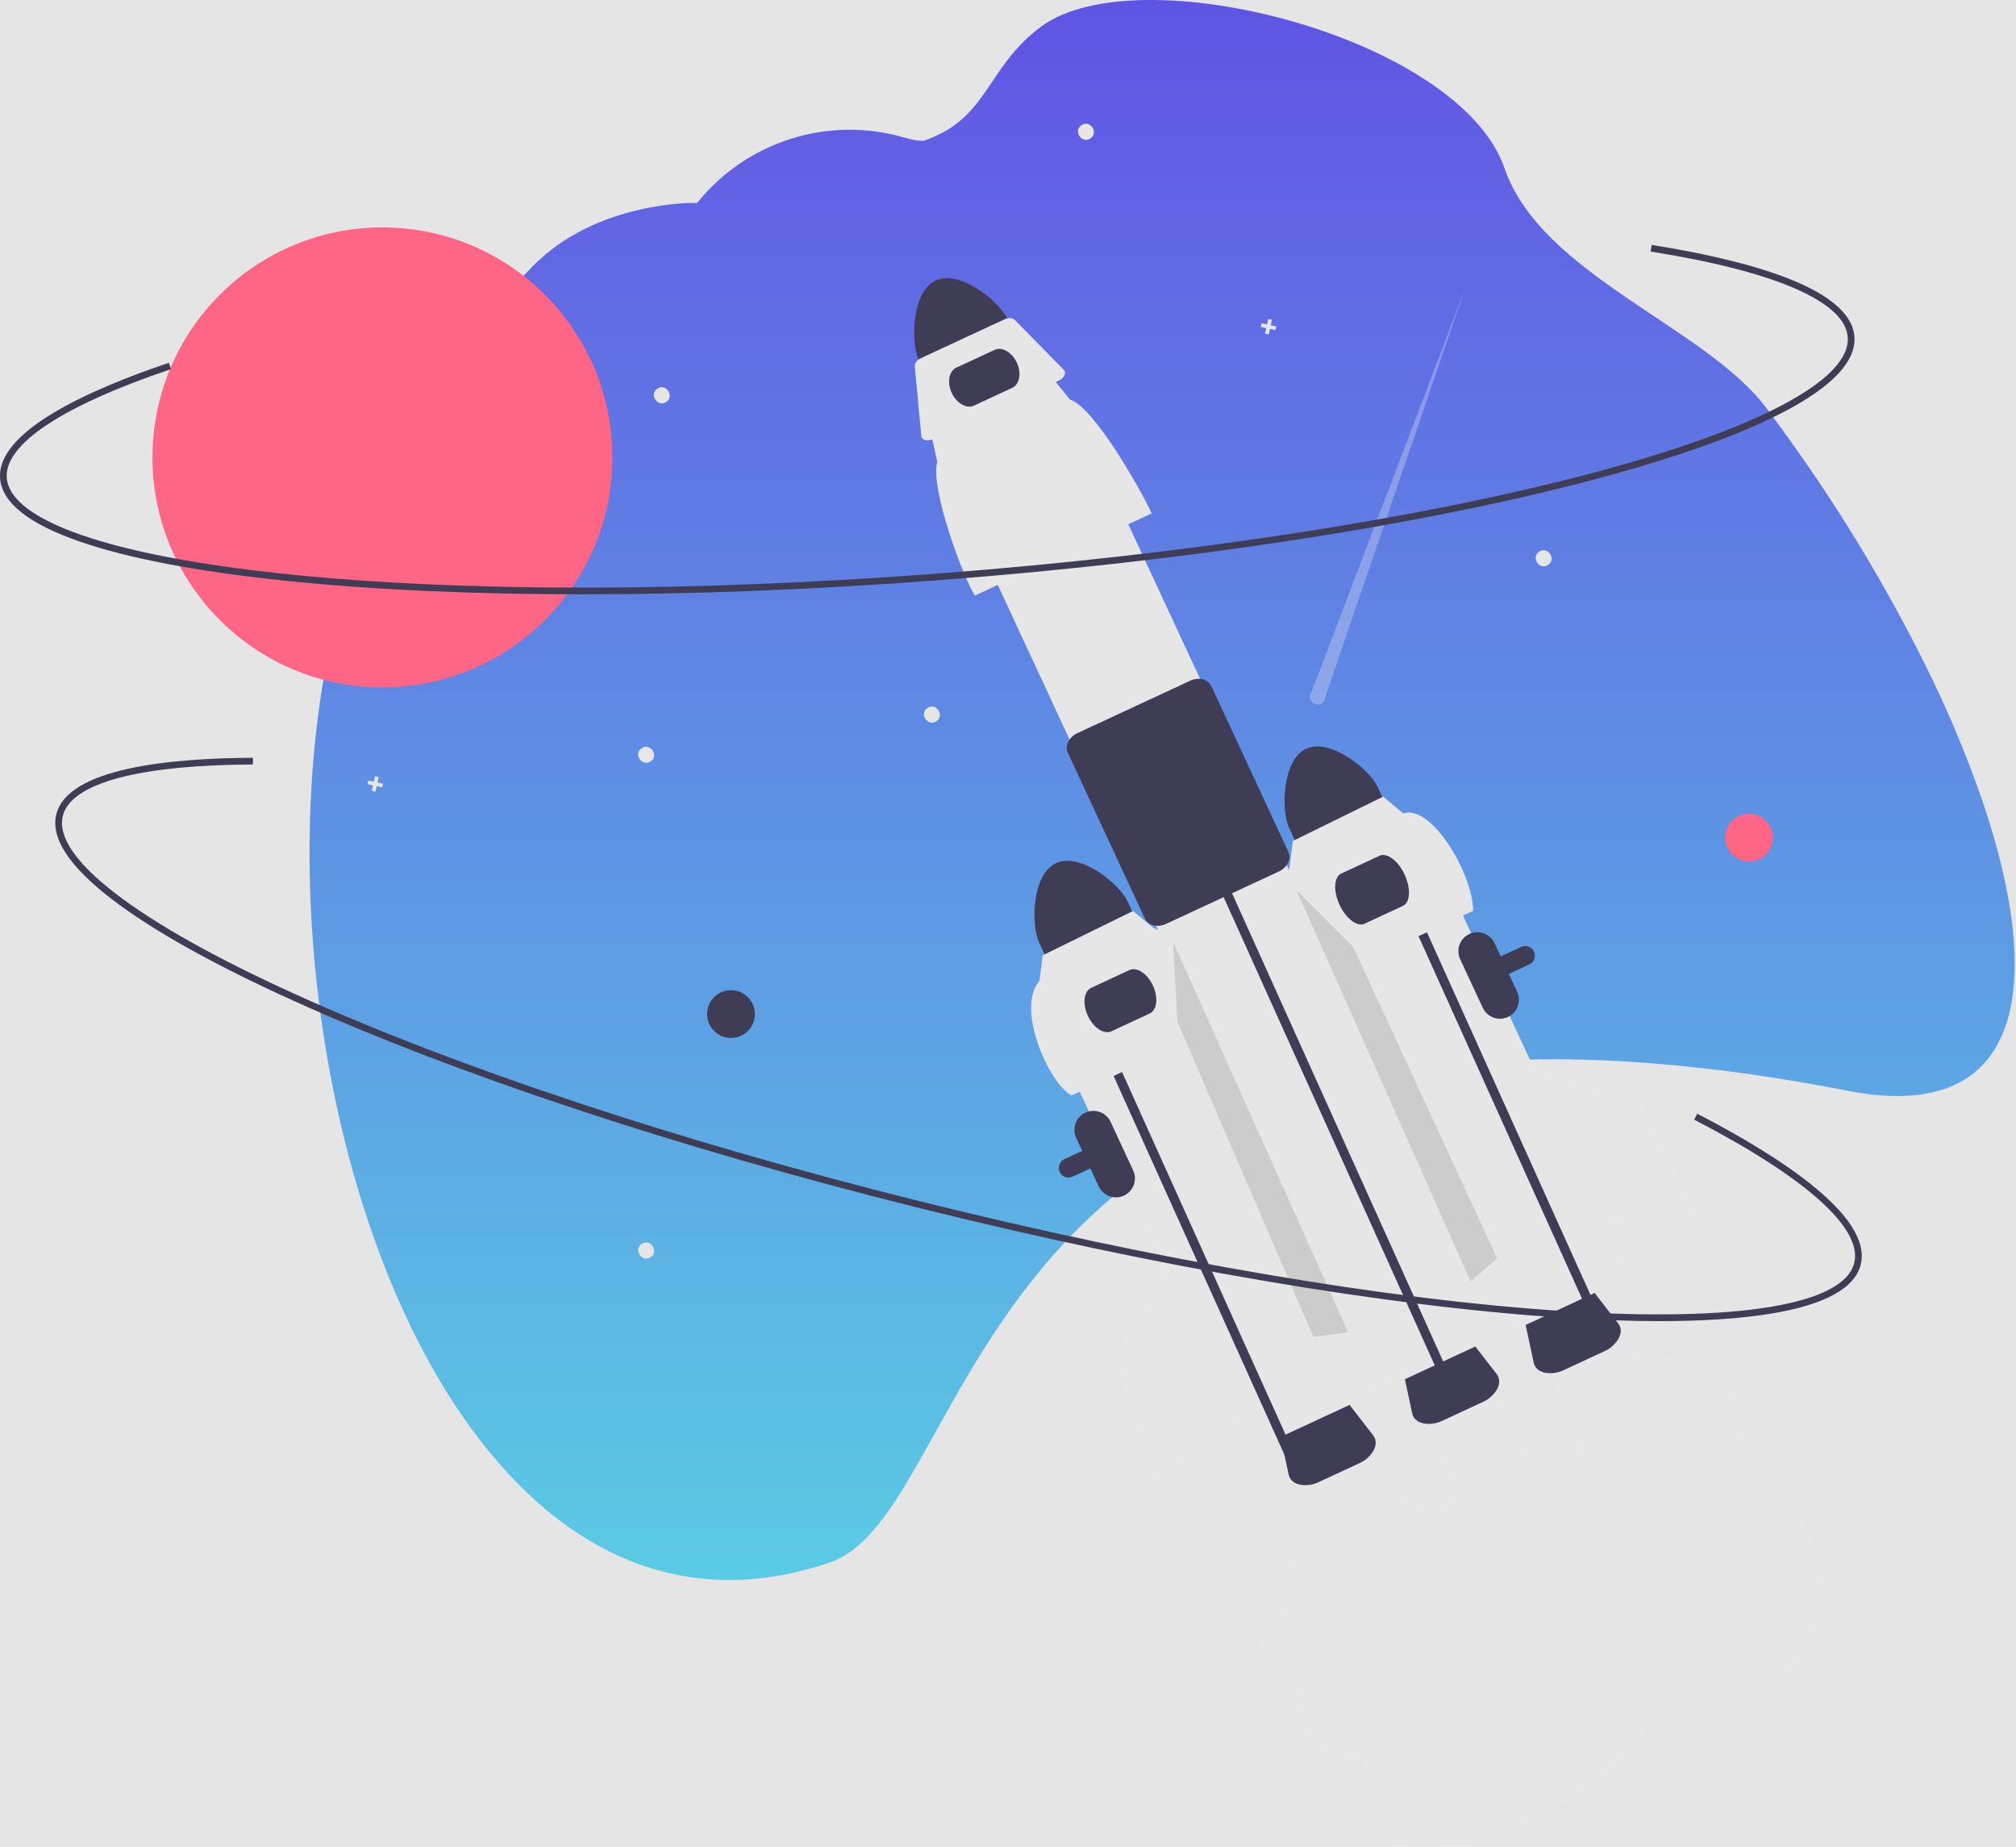 <svg width="903" height="827" viewBox="0 0 903 827" fill="none" xmlns="http://www.w3.org/2000/svg">
<rect width="903" height="827" fill="#E5E5E5"/>
<g id="undraw_outer_space_re_u9vd 1" clip-path="url(#clip0_0_1)">
<path id="Vector" d="M578.159 659.811L586.83 679.255C579.782 678.133 573.227 684.153 573.079 691.884C572.932 699.615 579.219 707.658 586.268 708.757C584.921 714.759 579.108 717.405 574.061 719.831C569.015 722.257 563.576 726.281 563.951 732.677C564.253 737.812 568.499 742.346 573.009 744.169C577.518 745.992 582.25 745.711 586.817 745.406C579.896 752.645 579.222 766.253 585.3 776.016C591.378 785.779 603.517 790.585 612.605 786.828C606.183 794.816 607.579 809.445 615.549 817.69C623.583 826.001 635.227 826.805 645.406 825.929C671.327 823.738 696.027 813.95 716.412 797.789C724.194 791.606 731.463 784.334 735.902 774.848C740.341 765.362 741.649 753.352 737.514 742.558C738.629 756.08 752.164 766.76 764.34 767.358C776.516 767.956 787.147 761.098 796.181 753.277C808.195 742.877 819.318 728.298 817.669 710.31C816.853 701.405 812.963 692.841 809.148 684.545L801.753 668.462C798.767 661.97 795.714 655.367 791.22 649.919C786.726 644.47 780.489 640.252 774.247 640.292C775.674 633.772 777.108 627.009 775.912 620.081C774.716 613.153 770.136 605.981 763.907 604.358C755.981 602.294 749.263 609.609 741.292 608.919C733.621 608.255 727.282 600.557 719.833 597.507C716.766 596.18 713.379 595.777 710.086 596.347C706.794 596.916 703.739 598.434 701.296 600.713C696.574 605.323 694.605 613.111 696.3 620.48C697.784 626.936 701.735 632.629 704.132 638.855C706.53 645.081 706.902 653.086 702.297 656.486C696.74 660.589 688.283 655.006 683.941 648.252C679.6 641.497 677.108 633.318 671.618 627.638C665.139 620.933 654.996 619.362 648.325 624.029C641.654 628.696 639.103 639.148 642.466 648.033C645.216 655.297 651.515 662.646 649.33 669.487C647.021 676.717 636.918 675.802 630.823 670.692C624.729 665.582 620.682 657.886 614.662 652.662C608.548 647.356 600.564 645.031 593.555 646.516C589.999 647.341 586.709 649.048 583.987 651.48C581.265 653.912 579.2 656.99 577.982 660.431" fill="#E6E6E6"/>
<path id="Vector_2" d="M718.556 605.17L700.563 613.529C697.859 614.865 694.791 615.279 691.829 614.707C689.217 614.089 687.452 612.492 686.988 610.323L682.802 590.769C682.011 587.081 685.066 582.716 690.066 580.393L700.002 575.777C705.001 573.454 710.307 573.934 712.616 576.917L724.861 592.727C726.219 594.481 726.301 596.86 725.089 599.254C723.615 601.886 721.321 603.964 718.556 605.17V605.17Z" fill="#3F3D56"/>
<g id="BlueBackground">
<path id="Vector_3" d="M160.64 243.762C177.555 197.465 203.952 155.211 238.141 119.705C267.148 89.594 312.291 90.845 312.291 90.845L312.549 90.525C323.414 77.127 337.994 67.235 354.459 62.092C370.925 56.948 388.542 56.781 405.102 61.612C409.406 62.848 412.717 63.395 414.292 62.845C442.999 52.798 441.65 30.121 466.418 11.852C509.785 -20.135 653.629 16.506 673.912 75.366C690.351 123.071 763.732 146.193 791.148 182.683C795.435 188.389 799.641 194.161 803.766 199.999C805.7 202.711 807.612 205.444 809.503 208.197C828.927 236.325 846.352 265.783 861.65 296.352C871.682 316.324 880.401 336.93 887.751 358.036C916.342 441.619 906.565 503.891 827.73 488.507C818.398 486.681 809.29 485.047 800.406 483.605C787.542 481.506 775.127 479.781 763.16 478.43C747.045 476.597 731.714 475.396 717.166 474.828C712.275 474.631 707.473 474.499 702.761 474.432C633.091 473.466 581.412 486.578 542.042 506.934C535.368 510.375 529.044 514.017 523.069 517.857C513.943 523.691 505.229 530.146 496.989 537.176C485.586 546.961 475.071 557.736 465.566 569.373L465.044 570.013C418.996 626.339 403.841 688.694 371.81 699.673C234.883 746.614 148.283 576.454 139.402 409.999C138.954 401.612 138.706 393.248 138.659 384.908C138.631 381.18 138.65 377.463 138.714 373.755C138.855 364.081 139.281 354.47 139.995 344.975C140.262 341.345 140.571 337.733 140.923 334.142C141.311 330.268 141.733 326.418 142.221 322.592C145.704 294.545 151.798 267.861 160.64 243.762Z" fill="url(#paint0_linear_0_1)"/>
</g>
<path id="Vector_4" d="M585.043 335.344C574.108 340.435 573.927 363.239 577.356 370.628L583.57 384.002L623.18 365.599L616.966 352.225C613.53 344.839 595.986 330.27 585.043 335.344Z" fill="#3F3D56"/>
<path id="Vector_5" d="M478.602 527.36C477.905 527.36 477.218 527.191 476.6 526.869C475.982 526.547 475.451 526.081 475.051 525.51C474.652 524.939 474.396 524.28 474.306 523.589C474.215 522.898 474.293 522.195 474.532 521.54C474.726 521.005 475.024 520.514 475.409 520.095C475.794 519.676 476.259 519.338 476.775 519.1L681.329 424.062C681.845 423.822 682.403 423.686 682.971 423.662C683.539 423.638 684.106 423.726 684.64 423.921C685.174 424.116 685.665 424.415 686.084 424.799C686.502 425.184 686.841 425.648 687.081 426.163C687.564 427.205 687.613 428.396 687.219 429.474C686.825 430.552 686.019 431.43 684.978 431.915H684.978L480.424 526.953C479.854 527.22 479.232 527.359 478.602 527.36V527.36Z" fill="#3F3D56"/>
<path id="Vector_6" d="M638.609 374.128L580.138 401.294L671.859 598.708L730.33 571.541L638.609 374.128Z" fill="#E6E6E6"/>
<path id="Vector_7" d="M419.114 125.617C408.179 130.709 407.998 153.512 411.427 160.901L417.641 174.276L457.251 155.873L451.037 142.498C447.601 135.113 430.057 120.544 419.114 125.617Z" fill="#3F3D56"/>
<path id="Vector_8" d="M664.129 627.864L646.136 636.224C643.431 637.559 640.364 637.973 637.402 637.401C634.79 636.783 633.025 635.186 632.561 633.018L628.374 613.464C627.584 609.775 630.639 605.411 635.638 603.088L645.575 598.471C650.574 596.149 655.88 596.628 658.189 599.611L670.433 615.422C671.791 617.175 671.874 619.554 670.661 621.949C669.188 624.581 666.894 626.659 664.129 627.864V627.864Z" fill="#3F3D56"/>
<path id="Vector_9" d="M608.81 655.31L590.817 663.669C588.113 665.005 585.045 665.419 582.083 664.847C579.471 664.229 577.706 662.632 577.242 660.464L573.056 640.909C572.265 637.221 575.32 632.856 580.319 630.534L590.256 625.917C595.255 623.594 600.561 624.074 602.87 627.057L615.115 642.868C616.473 644.621 616.555 647 615.342 649.394C613.869 652.027 611.575 654.104 608.81 655.31V655.31Z" fill="#3F3D56"/>
<path id="Vector_10" d="M488.282 197.982L429.811 225.149L615.214 624.197L673.685 597.031L488.282 197.982Z" fill="#E6E6E6"/>
<path id="Vector_11" d="M548.951 403.691L542.39 389.254L546.167 387.512L552.708 401.903L647.423 611.909L643.65 613.662" fill="#3F3D56"/>
<path id="Vector_12" d="M622.951 391.691L616.39 377.254L620.167 375.512L626.708 389.903L721.423 599.909L717.65 601.662" fill="#3F3D56"/>
<path id="Vector_13" d="M515.88 229.917L436.655 266.727C431.611 258.879 416.405 218.666 419.819 206.735L417.257 195.358L471.96 169.942L479.282 178.949C490.151 182.284 511.311 220.055 515.88 229.917Z" fill="#E6E6E6"/>
<path id="Vector_14" d="M474.246 170.428L417.795 196.656C415.711 197.624 413.492 197.268 412.839 195.861C412.745 195.658 412.687 195.441 412.667 195.218L409.745 164.05C409.62 162.716 410.762 161.203 412.506 160.393L449.943 142.999C451.687 142.189 453.58 142.292 454.519 143.248L476.455 165.582C477.577 166.724 476.968 168.679 475.094 169.949C474.825 170.131 474.541 170.291 474.246 170.428V170.428Z" fill="#E6E6E6"/>
<path id="Vector_15" d="M518.522 414.617C517.911 414.619 517.302 414.547 516.708 414.404C515.871 414.23 515.085 413.867 514.409 413.343C513.734 412.818 513.188 412.146 512.812 411.378L478.299 337.095C476.871 334.02 478.789 330.088 482.574 328.329L533.11 304.849C536.895 303.089 541.137 304.161 542.566 307.236L577.079 381.519C577.424 382.302 577.585 383.153 577.55 384.007C577.516 384.861 577.286 385.696 576.878 386.448C575.992 388.15 574.556 389.503 572.804 390.286L522.269 413.765C521.097 414.318 519.818 414.609 518.522 414.617Z" fill="#3F3D56"/>
<path id="Vector_16" d="M525.434 425.862L466.962 453.028L558.683 650.441L617.154 623.275L525.434 425.862Z" fill="#E6E6E6"/>
<path id="Vector_17" d="M453.398 173.685L436.251 181.651C432.942 183.189 428.478 180.627 426.302 175.942C424.125 171.256 425.046 166.193 428.355 164.655L445.502 156.689C448.81 155.151 453.274 157.713 455.451 162.398C457.628 167.084 456.707 172.147 453.398 173.685Z" fill="#3F3D56"/>
<path id="Vector_18" d="M473.008 386.547C462.073 391.638 461.893 414.442 465.322 421.831L471.536 435.205L511.145 416.802L504.931 403.428C501.496 396.042 483.952 381.473 473.008 386.547Z" fill="#3F3D56"/>
<path id="Vector_19" d="M291.361 341.028C287.499 343.601 283.546 337.477 287.482 335.018C291.344 332.445 295.297 338.569 291.361 341.028Z" fill="#E6E6E6"/>
<path id="Vector_20" d="M693.361 253.028C689.499 255.601 685.546 249.477 689.482 247.018C693.344 244.445 697.297 250.569 693.361 253.028Z" fill="#E6E6E6"/>
<path id="Vector_21" d="M419.361 323.028C415.499 325.601 411.546 319.477 415.482 317.018C419.344 314.445 423.297 320.569 419.361 323.028Z" fill="#E6E6E6"/>
<path id="Vector_22" d="M291.361 563.028C287.499 565.601 283.546 559.477 287.482 557.018C291.344 554.445 295.297 560.569 291.361 563.028Z" fill="#E6E6E6"/>
<path id="Vector_23" d="M488.361 62.028C484.499 64.602 480.546 58.477 484.482 56.018C488.344 53.445 492.297 59.569 488.361 62.028Z" fill="#E6E6E6"/>
<path id="Vector_24" d="M298.361 180.028C294.499 182.601 290.546 176.477 294.482 174.018C298.344 171.445 302.297 177.57 298.361 180.028Z" fill="#E6E6E6"/>
<path id="Vector_25" d="M571.639 146.2L569.182 145.661L569.72 143.203L568.082 142.844L567.543 145.302L565.086 144.764L564.727 146.402L567.184 146.941L566.646 149.398L568.284 149.757L568.823 147.299L571.28 147.838L571.639 146.2Z" fill="#E6E6E6"/>
<path id="Vector_26" d="M171.542 350.978L169.085 350.439L169.623 347.982L167.985 347.623L167.446 350.08L164.988 349.542L164.629 351.18L167.087 351.719L166.549 354.177L168.187 354.535L168.726 352.078L171.183 352.616L171.542 350.978Z" fill="#E6E6E6"/>
<path id="Vector_27" d="M675.429 455.436C673.384 456.383 671.047 456.481 668.931 455.707C666.814 454.933 665.091 453.352 664.139 451.309L654.027 429.544C653.08 427.5 652.984 425.164 653.758 423.048C654.533 420.933 656.115 419.212 658.158 418.263C660.201 417.314 662.537 417.215 664.653 417.987C666.769 418.759 668.492 420.339 669.444 422.381L679.556 444.146C680.504 446.191 680.601 448.528 679.827 450.645C679.054 452.761 677.472 454.484 675.429 455.436V455.436Z" fill="#3F3D56"/>
<path id="Vector_28" d="M503.429 535.436C501.384 536.383 499.047 536.481 496.931 535.707C494.814 534.933 493.091 533.352 492.139 531.309L482.027 509.544C481.08 507.5 480.983 505.164 481.758 503.049C482.533 500.933 484.115 499.212 486.158 498.263C488.201 497.314 490.537 497.215 492.653 497.987C494.769 498.759 496.492 500.339 497.444 502.381L507.556 524.146C508.504 526.191 508.601 528.528 507.827 530.645C507.054 532.761 505.472 534.484 503.429 535.436Z" fill="#3F3D56"/>
<path id="Vector_29" d="M659.851 407.882L592.045 439.385C587.728 432.669 574.715 398.252 577.637 388.041L579.071 376.618L619.557 356.755L628.528 364.26C641.168 359.987 659.749 391.308 659.851 407.882Z" fill="#E6E6E6"/>
<path id="Vector_30" d="M628.371 405.697L611.224 413.664C607.915 415.201 602.881 411.411 600.002 405.217C597.124 399.022 597.475 392.73 600.784 391.193L617.931 383.226C621.239 381.689 626.274 385.479 629.152 391.673C632.03 397.868 631.68 404.16 628.371 405.697Z" fill="#3F3D56"/>
<path id="Vector_31" d="M482.951 446.691L476.39 432.254L480.167 430.512L486.708 444.903L581.423 654.909L577.65 656.662" fill="#3F3D56"/>
<path id="Vector_32" d="M547.817 459.085L480.011 490.588C470.008 485.423 454.72 451.627 465.602 439.244L467.037 427.821L507.523 407.958L516.494 415.463C525.797 418.317 543.906 450.644 547.817 459.085Z" fill="#E6E6E6"/>
<path id="Vector_33" d="M514.941 453.897L497.794 461.864C494.485 463.401 489.764 460.285 487.27 454.918C484.777 449.551 485.44 443.933 488.749 442.396L505.896 434.429C509.205 432.892 513.927 436.008 516.42 441.375C518.914 446.741 518.25 452.36 514.941 453.897Z" fill="#3F3D56"/>
<path id="Vector_34" opacity="0.3" d="M593.606 312.124L656.199 129.315L587.467 309.936C587.128 310.364 586.895 310.868 586.788 311.405C586.682 311.941 586.705 312.496 586.856 313.022C587.006 313.548 587.28 314.03 587.655 314.429C588.029 314.828 588.493 315.132 589.008 315.316C589.524 315.499 590.076 315.558 590.618 315.485C591.16 315.413 591.678 315.213 592.127 314.901C592.576 314.589 592.945 314.174 593.202 313.691C593.459 313.208 593.597 312.671 593.605 312.124H593.606Z" fill="#F0F0F0"/>
<g id="Circles">
<path id="Vector_35" d="M171.291 307.845C228.177 307.845 274.291 261.73 274.291 204.845C274.291 147.96 228.177 101.845 171.291 101.845C114.406 101.845 68.291 147.96 68.291 204.845C68.291 261.73 114.406 307.845 171.291 307.845Z" fill="#FF6584"/>
<path id="Vector_36" d="M783.425 385.839C789.336 385.839 794.128 381.047 794.128 375.136C794.128 369.225 789.336 364.434 783.425 364.434C777.515 364.434 772.723 369.225 772.723 375.136C772.723 381.047 777.515 385.839 783.425 385.839Z" fill="#FF6584"/>
</g>
<path id="Vector_37" d="M327.425 464.839C333.336 464.839 338.128 460.047 338.128 454.136C338.128 448.225 333.336 443.434 327.425 443.434C321.515 443.434 316.723 448.225 316.723 454.136C316.723 460.047 321.515 464.839 327.425 464.839Z" fill="#3F3D56"/>
<path id="Vector_38" d="M687.226 478.768L733.402 490.721L761.723 546.349L713.843 548.227L687.226 478.768Z" fill="#E6E6E6"/>
<path id="Vector_39" d="M580.645 398.574L606.059 424.002L670.606 563.557L658.722 573.824L580.645 398.574Z" fill="#CCCCCC"/>
<path id="Vector_40" d="M525.386 421.624L527.38 457.52L588.304 598.694L603.88 596.688L525.386 421.624Z" fill="#CCCCCC"/>
<path id="Vector_41" d="M523.723 566.637L498.854 607.339L517.187 667.008L552.9 635.061L523.723 566.637Z" fill="#E6E6E6"/>
<g id="Lines">
<path id="Vector_42" d="M753.159 203.158C740.906 207.23 727.322 211.23 712.408 215.159C635.263 235.47 531.858 251.313 421.242 259.772C310.627 268.23 206.015 268.291 126.679 259.946C88.032 255.88 57.464 250.033 35.825 242.565C12.916 234.659 0.878 225.133 0.046 214.251C-1.575 193.051 40.258 174.393 75.638 162.473L76.596 165.316C28.011 181.685 1.887 198.982 3.037 214.023C4.502 233.178 49.682 248.829 126.993 256.962C206.154 265.289 310.573 265.225 421.014 256.781C531.454 248.335 634.669 232.523 711.644 212.257C786.818 192.467 829.095 170.128 827.63 150.972C826.414 135.067 795.063 121.462 739.352 112.66L739.821 109.697C780.301 116.092 828.913 128.405 830.622 150.743C831.453 161.625 821.004 172.871 799.563 184.167C787.34 190.607 771.811 196.959 753.159 203.158Z" fill="#3F3D56"/>
<path id="Vector_43" d="M743.405 591.647C730.493 591.647 716.34 591.159 700.948 590.183C621.334 585.128 518.21 567.55 410.572 540.691C302.934 513.832 203.642 480.897 130.987 447.957C95.594 431.91 68.431 416.72 50.251 402.809C31.004 388.082 22.585 375.245 25.227 364.656C30.375 344.027 75.959 339.514 113.291 339.361L113.304 342.361C62.036 342.571 31.791 350.748 28.139 365.383C23.487 384.023 61.425 413.124 132.226 445.224C204.721 478.092 303.831 510.963 411.299 537.781C518.766 564.597 621.7 582.144 701.139 587.189C778.717 592.117 825.882 584.252 830.533 565.611C834.395 550.134 808.935 527.336 758.844 501.413L760.223 498.749C796.62 517.585 838.868 544.6 833.444 566.338C830.802 576.926 817.339 584.302 793.429 588.26C779.8 590.516 763.059 591.647 743.405 591.647Z" fill="#3F3D56"/>
</g>
</g>
<defs>
<linearGradient id="paint0_linear_0_1" x1="520.533" y1="0" x2="520.533" y2="707.59" gradientUnits="userSpaceOnUse">
<stop stop-color="#5D54E3"/>
<stop offset="0.052" stop-color="#5C54E4" stop-opacity="0.957"/>
<stop offset="1" stop-color="#54CAE4" stop-opacity="0.957"/>
<stop offset="1" stop-color="#574DF9" stop-opacity="0.177"/>
<stop offset="1" stop-color="#6157FF" stop-opacity="0"/>
</linearGradient>
<clipPath id="clip0_0_1">
<rect width="902.419" height="826.207" fill="white"/>
</clipPath>
</defs>
</svg>
